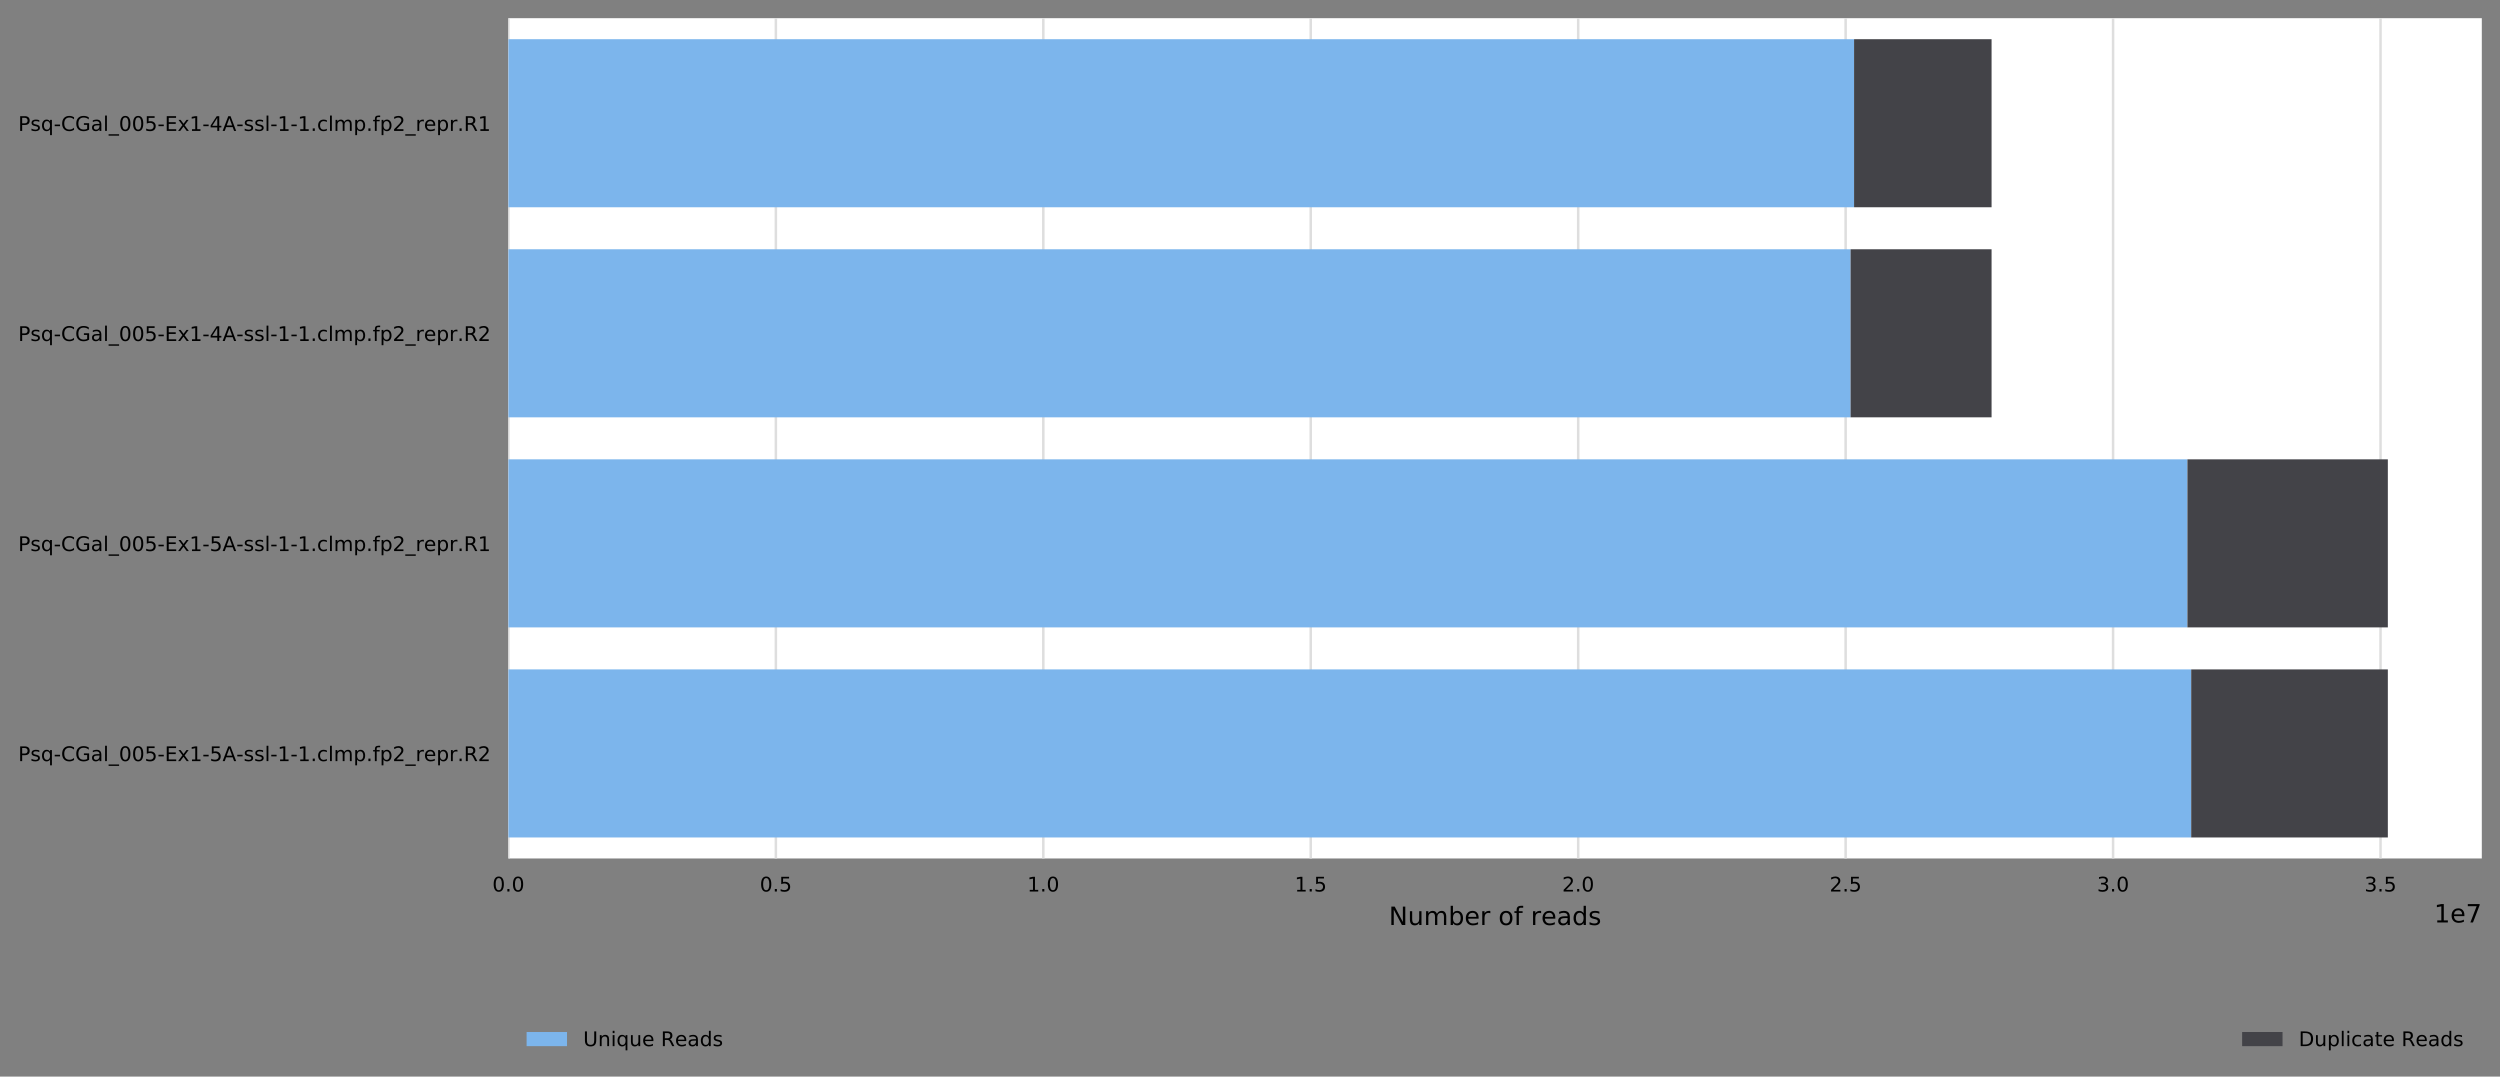 <?xml version="1.0" encoding="utf-8" standalone="no"?>
<!DOCTYPE svg PUBLIC "-//W3C//DTD SVG 1.1//EN"
  "http://www.w3.org/Graphics/SVG/1.1/DTD/svg11.dtd">
<!-- Created with matplotlib (https://matplotlib.org/) -->
<svg height="426.2pt" version="1.1" viewBox="0 0 989.663 426.2" width="989.663pt" xmlns="http://www.w3.org/2000/svg" xmlns:xlink="http://www.w3.org/1999/xlink">
 <rect x="0" y="0" width="989.663" height="426.2" fill="#808080" stroke="none"/>
 <defs>
  <style type="text/css">
*{stroke-linecap:butt;stroke-linejoin:round;}
  </style>
 </defs>
 <g id="figure_1">
  <g id="axes_1">
   <g id="patch_1">
    <path d="M 201.262 339.84 
L 982.462 339.84 
L 982.462 7.2 
L 201.262 7.2 
z
" style="fill:#ffffff;"/>
   </g>
   <g id="matplotlib.axis_1">
    <g id="xtick_1">
     <g id="line2d_1">
      <path clip-path="url(#pa57279221c)" d="M 201.262 339.84 
L 201.262 7.2 
" style="fill:none;stroke:#dedede;stroke-linecap:square;"/>
     </g>
     <g id="text_1">
      <!-- 0.0 -->
      <defs>
       <path d="M 31.781 66.406 
Q 24.172 66.406 20.328 58.906 
Q 16.5 51.422 16.5 36.375 
Q 16.5 21.391 20.328 13.891 
Q 24.172 6.391 31.781 6.391 
Q 39.453 6.391 43.281 13.891 
Q 47.125 21.391 47.125 36.375 
Q 47.125 51.422 43.281 58.906 
Q 39.453 66.406 31.781 66.406 
z
M 31.781 74.219 
Q 44.047 74.219 50.516 64.516 
Q 56.984 54.828 56.984 36.375 
Q 56.984 17.969 50.516 8.266 
Q 44.047 -1.422 31.781 -1.422 
Q 19.531 -1.422 13.062 8.266 
Q 6.594 17.969 6.594 36.375 
Q 6.594 54.828 13.062 64.516 
Q 19.531 74.219 31.781 74.219 
z
" id="DejaVuSans-48"/>
       <path d="M 10.688 12.406 
L 21 12.406 
L 21 0 
L 10.688 0 
z
" id="DejaVuSans-46"/>
      </defs>
      <g transform="translate(194.901 352.919)scale(0.08 -0.08)">
       <use xlink:href="#DejaVuSans-48"/>
       <use x="63.623" xlink:href="#DejaVuSans-46"/>
       <use x="95.41" xlink:href="#DejaVuSans-48"/>
      </g>
     </g>
    </g>
    <g id="xtick_2">
     <g id="line2d_2">
      <path clip-path="url(#pa57279221c)" d="M 307.134 339.84 
L 307.134 7.2 
" style="fill:none;stroke:#dedede;stroke-linecap:square;"/>
     </g>
     <g id="text_2">
      <!-- 0.5 -->
      <defs>
       <path d="M 10.797 72.906 
L 49.516 72.906 
L 49.516 64.594 
L 19.828 64.594 
L 19.828 46.734 
Q 21.969 47.469 24.109 47.828 
Q 26.266 48.188 28.422 48.188 
Q 40.625 48.188 47.75 41.5 
Q 54.891 34.812 54.891 23.391 
Q 54.891 11.625 47.562 5.094 
Q 40.234 -1.422 26.906 -1.422 
Q 22.312 -1.422 17.547 -0.641 
Q 12.797 0.141 7.719 1.703 
L 7.719 11.625 
Q 12.109 9.234 16.797 8.062 
Q 21.484 6.891 26.703 6.891 
Q 35.156 6.891 40.078 11.328 
Q 45.016 15.766 45.016 23.391 
Q 45.016 31 40.078 35.438 
Q 35.156 39.891 26.703 39.891 
Q 22.75 39.891 18.812 39.016 
Q 14.891 38.141 10.797 36.281 
z
" id="DejaVuSans-53"/>
      </defs>
      <g transform="translate(300.773 352.919)scale(0.08 -0.08)">
       <use xlink:href="#DejaVuSans-48"/>
       <use x="63.623" xlink:href="#DejaVuSans-46"/>
       <use x="95.41" xlink:href="#DejaVuSans-53"/>
      </g>
     </g>
    </g>
    <g id="xtick_3">
     <g id="line2d_3">
      <path clip-path="url(#pa57279221c)" d="M 413.006 339.84 
L 413.006 7.2 
" style="fill:none;stroke:#dedede;stroke-linecap:square;"/>
     </g>
     <g id="text_3">
      <!-- 1.0 -->
      <defs>
       <path d="M 12.406 8.297 
L 28.516 8.297 
L 28.516 63.922 
L 10.984 60.406 
L 10.984 69.391 
L 28.422 72.906 
L 38.281 72.906 
L 38.281 8.297 
L 54.391 8.297 
L 54.391 0 
L 12.406 0 
z
" id="DejaVuSans-49"/>
      </defs>
      <g transform="translate(406.645 352.919)scale(0.08 -0.08)">
       <use xlink:href="#DejaVuSans-49"/>
       <use x="63.623" xlink:href="#DejaVuSans-46"/>
       <use x="95.41" xlink:href="#DejaVuSans-48"/>
      </g>
     </g>
    </g>
    <g id="xtick_4">
     <g id="line2d_4">
      <path clip-path="url(#pa57279221c)" d="M 518.878 339.84 
L 518.878 7.2 
" style="fill:none;stroke:#dedede;stroke-linecap:square;"/>
     </g>
     <g id="text_4">
      <!-- 1.5 -->
      <g transform="translate(512.517 352.919)scale(0.08 -0.08)">
       <use xlink:href="#DejaVuSans-49"/>
       <use x="63.623" xlink:href="#DejaVuSans-46"/>
       <use x="95.41" xlink:href="#DejaVuSans-53"/>
      </g>
     </g>
    </g>
    <g id="xtick_5">
     <g id="line2d_5">
      <path clip-path="url(#pa57279221c)" d="M 624.75 339.84 
L 624.75 7.2 
" style="fill:none;stroke:#dedede;stroke-linecap:square;"/>
     </g>
     <g id="text_5">
      <!-- 2.0 -->
      <defs>
       <path d="M 19.188 8.297 
L 53.609 8.297 
L 53.609 0 
L 7.328 0 
L 7.328 8.297 
Q 12.938 14.109 22.625 23.891 
Q 32.328 33.688 34.812 36.531 
Q 39.547 41.844 41.422 45.531 
Q 43.312 49.219 43.312 52.781 
Q 43.312 58.594 39.234 62.25 
Q 35.156 65.922 28.609 65.922 
Q 23.969 65.922 18.812 64.312 
Q 13.672 62.703 7.812 59.422 
L 7.812 69.391 
Q 13.766 71.781 18.938 73 
Q 24.125 74.219 28.422 74.219 
Q 39.75 74.219 46.484 68.547 
Q 53.219 62.891 53.219 53.422 
Q 53.219 48.922 51.531 44.891 
Q 49.859 40.875 45.406 35.406 
Q 44.188 33.984 37.641 27.219 
Q 31.109 20.453 19.188 8.297 
z
" id="DejaVuSans-50"/>
      </defs>
      <g transform="translate(618.389 352.919)scale(0.08 -0.08)">
       <use xlink:href="#DejaVuSans-50"/>
       <use x="63.623" xlink:href="#DejaVuSans-46"/>
       <use x="95.41" xlink:href="#DejaVuSans-48"/>
      </g>
     </g>
    </g>
    <g id="xtick_6">
     <g id="line2d_6">
      <path clip-path="url(#pa57279221c)" d="M 730.622 339.84 
L 730.622 7.2 
" style="fill:none;stroke:#dedede;stroke-linecap:square;"/>
     </g>
     <g id="text_6">
      <!-- 2.5 -->
      <g transform="translate(724.26 352.919)scale(0.08 -0.08)">
       <use xlink:href="#DejaVuSans-50"/>
       <use x="63.623" xlink:href="#DejaVuSans-46"/>
       <use x="95.41" xlink:href="#DejaVuSans-53"/>
      </g>
     </g>
    </g>
    <g id="xtick_7">
     <g id="line2d_7">
      <path clip-path="url(#pa57279221c)" d="M 836.494 339.84 
L 836.494 7.2 
" style="fill:none;stroke:#dedede;stroke-linecap:square;"/>
     </g>
     <g id="text_7">
      <!-- 3.0 -->
      <defs>
       <path d="M 40.578 39.312 
Q 47.656 37.797 51.625 33 
Q 55.609 28.219 55.609 21.188 
Q 55.609 10.406 48.188 4.484 
Q 40.766 -1.422 27.094 -1.422 
Q 22.516 -1.422 17.656 -0.516 
Q 12.797 0.391 7.625 2.203 
L 7.625 11.719 
Q 11.719 9.328 16.594 8.109 
Q 21.484 6.891 26.812 6.891 
Q 36.078 6.891 40.938 10.547 
Q 45.797 14.203 45.797 21.188 
Q 45.797 27.641 41.281 31.266 
Q 36.766 34.906 28.719 34.906 
L 20.219 34.906 
L 20.219 43.016 
L 29.109 43.016 
Q 36.375 43.016 40.234 45.922 
Q 44.094 48.828 44.094 54.297 
Q 44.094 59.906 40.109 62.906 
Q 36.141 65.922 28.719 65.922 
Q 24.656 65.922 20.016 65.031 
Q 15.375 64.156 9.812 62.312 
L 9.812 71.094 
Q 15.438 72.656 20.344 73.438 
Q 25.25 74.219 29.594 74.219 
Q 40.828 74.219 47.359 69.109 
Q 53.906 64.016 53.906 55.328 
Q 53.906 49.266 50.438 45.094 
Q 46.969 40.922 40.578 39.312 
z
" id="DejaVuSans-51"/>
      </defs>
      <g transform="translate(830.132 352.919)scale(0.08 -0.08)">
       <use xlink:href="#DejaVuSans-51"/>
       <use x="63.623" xlink:href="#DejaVuSans-46"/>
       <use x="95.41" xlink:href="#DejaVuSans-48"/>
      </g>
     </g>
    </g>
    <g id="xtick_8">
     <g id="line2d_8">
      <path clip-path="url(#pa57279221c)" d="M 942.365 339.84 
L 942.365 7.2 
" style="fill:none;stroke:#dedede;stroke-linecap:square;"/>
     </g>
     <g id="text_8">
      <!-- 3.5 -->
      <g transform="translate(936.004 352.919)scale(0.08 -0.08)">
       <use xlink:href="#DejaVuSans-51"/>
       <use x="63.623" xlink:href="#DejaVuSans-46"/>
       <use x="95.41" xlink:href="#DejaVuSans-53"/>
      </g>
     </g>
    </g>
    <g id="text_9">
     <!-- Number of reads -->
     <defs>
      <path d="M 9.812 72.906 
L 23.094 72.906 
L 55.422 11.922 
L 55.422 72.906 
L 64.984 72.906 
L 64.984 0 
L 51.703 0 
L 19.391 60.984 
L 19.391 0 
L 9.812 0 
z
" id="DejaVuSans-78"/>
      <path d="M 8.5 21.578 
L 8.5 54.688 
L 17.484 54.688 
L 17.484 21.922 
Q 17.484 14.156 20.5 10.266 
Q 23.531 6.391 29.594 6.391 
Q 36.859 6.391 41.078 11.031 
Q 45.312 15.672 45.312 23.688 
L 45.312 54.688 
L 54.297 54.688 
L 54.297 0 
L 45.312 0 
L 45.312 8.406 
Q 42.047 3.422 37.719 1 
Q 33.406 -1.422 27.688 -1.422 
Q 18.266 -1.422 13.375 4.438 
Q 8.5 10.297 8.5 21.578 
z
M 31.109 56 
z
" id="DejaVuSans-117"/>
      <path d="M 52 44.188 
Q 55.375 50.25 60.062 53.125 
Q 64.75 56 71.094 56 
Q 79.641 56 84.281 50.016 
Q 88.922 44.047 88.922 33.016 
L 88.922 0 
L 79.891 0 
L 79.891 32.719 
Q 79.891 40.578 77.094 44.375 
Q 74.312 48.188 68.609 48.188 
Q 61.625 48.188 57.562 43.547 
Q 53.516 38.922 53.516 30.906 
L 53.516 0 
L 44.484 0 
L 44.484 32.719 
Q 44.484 40.625 41.703 44.406 
Q 38.922 48.188 33.109 48.188 
Q 26.219 48.188 22.156 43.531 
Q 18.109 38.875 18.109 30.906 
L 18.109 0 
L 9.078 0 
L 9.078 54.688 
L 18.109 54.688 
L 18.109 46.188 
Q 21.188 51.219 25.484 53.609 
Q 29.781 56 35.688 56 
Q 41.656 56 45.828 52.969 
Q 50 49.953 52 44.188 
z
" id="DejaVuSans-109"/>
      <path d="M 48.688 27.297 
Q 48.688 37.203 44.609 42.844 
Q 40.531 48.484 33.406 48.484 
Q 26.266 48.484 22.188 42.844 
Q 18.109 37.203 18.109 27.297 
Q 18.109 17.391 22.188 11.75 
Q 26.266 6.109 33.406 6.109 
Q 40.531 6.109 44.609 11.75 
Q 48.688 17.391 48.688 27.297 
z
M 18.109 46.391 
Q 20.953 51.266 25.266 53.625 
Q 29.594 56 35.594 56 
Q 45.562 56 51.781 48.094 
Q 58.016 40.188 58.016 27.297 
Q 58.016 14.406 51.781 6.484 
Q 45.562 -1.422 35.594 -1.422 
Q 29.594 -1.422 25.266 0.953 
Q 20.953 3.328 18.109 8.203 
L 18.109 0 
L 9.078 0 
L 9.078 75.984 
L 18.109 75.984 
z
" id="DejaVuSans-98"/>
      <path d="M 56.203 29.594 
L 56.203 25.203 
L 14.891 25.203 
Q 15.484 15.922 20.484 11.062 
Q 25.484 6.203 34.422 6.203 
Q 39.594 6.203 44.453 7.469 
Q 49.312 8.734 54.109 11.281 
L 54.109 2.781 
Q 49.266 0.734 44.188 -0.344 
Q 39.109 -1.422 33.891 -1.422 
Q 20.797 -1.422 13.156 6.188 
Q 5.516 13.812 5.516 26.812 
Q 5.516 40.234 12.766 48.109 
Q 20.016 56 32.328 56 
Q 43.359 56 49.781 48.891 
Q 56.203 41.797 56.203 29.594 
z
M 47.219 32.234 
Q 47.125 39.594 43.094 43.984 
Q 39.062 48.391 32.422 48.391 
Q 24.906 48.391 20.391 44.141 
Q 15.875 39.891 15.188 32.172 
z
" id="DejaVuSans-101"/>
      <path d="M 41.109 46.297 
Q 39.594 47.172 37.812 47.578 
Q 36.031 48 33.891 48 
Q 26.266 48 22.188 43.047 
Q 18.109 38.094 18.109 28.812 
L 18.109 0 
L 9.078 0 
L 9.078 54.688 
L 18.109 54.688 
L 18.109 46.188 
Q 20.953 51.172 25.484 53.578 
Q 30.031 56 36.531 56 
Q 37.453 56 38.578 55.875 
Q 39.703 55.766 41.062 55.516 
z
" id="DejaVuSans-114"/>
      <path id="DejaVuSans-32"/>
      <path d="M 30.609 48.391 
Q 23.391 48.391 19.188 42.75 
Q 14.984 37.109 14.984 27.297 
Q 14.984 17.484 19.156 11.844 
Q 23.344 6.203 30.609 6.203 
Q 37.797 6.203 41.984 11.859 
Q 46.188 17.531 46.188 27.297 
Q 46.188 37.016 41.984 42.703 
Q 37.797 48.391 30.609 48.391 
z
M 30.609 56 
Q 42.328 56 49.016 48.375 
Q 55.719 40.766 55.719 27.297 
Q 55.719 13.875 49.016 6.219 
Q 42.328 -1.422 30.609 -1.422 
Q 18.844 -1.422 12.172 6.219 
Q 5.516 13.875 5.516 27.297 
Q 5.516 40.766 12.172 48.375 
Q 18.844 56 30.609 56 
z
" id="DejaVuSans-111"/>
      <path d="M 37.109 75.984 
L 37.109 68.5 
L 28.516 68.5 
Q 23.688 68.5 21.797 66.547 
Q 19.922 64.594 19.922 59.516 
L 19.922 54.688 
L 34.719 54.688 
L 34.719 47.703 
L 19.922 47.703 
L 19.922 0 
L 10.891 0 
L 10.891 47.703 
L 2.297 47.703 
L 2.297 54.688 
L 10.891 54.688 
L 10.891 58.5 
Q 10.891 67.625 15.141 71.797 
Q 19.391 75.984 28.609 75.984 
z
" id="DejaVuSans-102"/>
      <path d="M 34.281 27.484 
Q 23.391 27.484 19.188 25 
Q 14.984 22.516 14.984 16.5 
Q 14.984 11.719 18.141 8.906 
Q 21.297 6.109 26.703 6.109 
Q 34.188 6.109 38.703 11.406 
Q 43.219 16.703 43.219 25.484 
L 43.219 27.484 
z
M 52.203 31.203 
L 52.203 0 
L 43.219 0 
L 43.219 8.297 
Q 40.141 3.328 35.547 0.953 
Q 30.953 -1.422 24.312 -1.422 
Q 15.922 -1.422 10.953 3.297 
Q 6 8.016 6 15.922 
Q 6 25.141 12.172 29.828 
Q 18.359 34.516 30.609 34.516 
L 43.219 34.516 
L 43.219 35.406 
Q 43.219 41.609 39.141 45 
Q 35.062 48.391 27.688 48.391 
Q 23 48.391 18.547 47.266 
Q 14.109 46.141 10.016 43.891 
L 10.016 52.203 
Q 14.938 54.109 19.578 55.047 
Q 24.219 56 28.609 56 
Q 40.484 56 46.344 49.844 
Q 52.203 43.703 52.203 31.203 
z
" id="DejaVuSans-97"/>
      <path d="M 45.406 46.391 
L 45.406 75.984 
L 54.391 75.984 
L 54.391 0 
L 45.406 0 
L 45.406 8.203 
Q 42.578 3.328 38.25 0.953 
Q 33.938 -1.422 27.875 -1.422 
Q 17.969 -1.422 11.734 6.484 
Q 5.516 14.406 5.516 27.297 
Q 5.516 40.188 11.734 48.094 
Q 17.969 56 27.875 56 
Q 33.938 56 38.25 53.625 
Q 42.578 51.266 45.406 46.391 
z
M 14.797 27.297 
Q 14.797 17.391 18.875 11.75 
Q 22.953 6.109 30.078 6.109 
Q 37.203 6.109 41.297 11.75 
Q 45.406 17.391 45.406 27.297 
Q 45.406 37.203 41.297 42.844 
Q 37.203 48.484 30.078 48.484 
Q 22.953 48.484 18.875 42.844 
Q 14.797 37.203 14.797 27.297 
z
" id="DejaVuSans-100"/>
      <path d="M 44.281 53.078 
L 44.281 44.578 
Q 40.484 46.531 36.375 47.5 
Q 32.281 48.484 27.875 48.484 
Q 21.188 48.484 17.844 46.438 
Q 14.5 44.391 14.5 40.281 
Q 14.5 37.156 16.891 35.375 
Q 19.281 33.594 26.516 31.984 
L 29.594 31.297 
Q 39.156 29.25 43.188 25.516 
Q 47.219 21.781 47.219 15.094 
Q 47.219 7.469 41.188 3.016 
Q 35.156 -1.422 24.609 -1.422 
Q 20.219 -1.422 15.453 -0.562 
Q 10.688 0.297 5.422 2 
L 5.422 11.281 
Q 10.406 8.688 15.234 7.391 
Q 20.062 6.109 24.812 6.109 
Q 31.156 6.109 34.562 8.281 
Q 37.984 10.453 37.984 14.406 
Q 37.984 18.062 35.516 20.016 
Q 33.062 21.969 24.703 23.781 
L 21.578 24.516 
Q 13.234 26.266 9.516 29.906 
Q 5.812 33.547 5.812 39.891 
Q 5.812 47.609 11.281 51.797 
Q 16.75 56 26.812 56 
Q 31.781 56 36.172 55.266 
Q 40.578 54.547 44.281 53.078 
z
" id="DejaVuSans-115"/>
     </defs>
     <g transform="translate(549.805 366.181)scale(0.1 -0.1)">
      <use xlink:href="#DejaVuSans-78"/>
      <use x="74.805" xlink:href="#DejaVuSans-117"/>
      <use x="138.184" xlink:href="#DejaVuSans-109"/>
      <use x="235.596" xlink:href="#DejaVuSans-98"/>
      <use x="299.072" xlink:href="#DejaVuSans-101"/>
      <use x="360.596" xlink:href="#DejaVuSans-114"/>
      <use x="401.709" xlink:href="#DejaVuSans-32"/>
      <use x="433.496" xlink:href="#DejaVuSans-111"/>
      <use x="494.678" xlink:href="#DejaVuSans-102"/>
      <use x="529.883" xlink:href="#DejaVuSans-32"/>
      <use x="561.67" xlink:href="#DejaVuSans-114"/>
      <use x="602.752" xlink:href="#DejaVuSans-101"/>
      <use x="664.275" xlink:href="#DejaVuSans-97"/>
      <use x="725.555" xlink:href="#DejaVuSans-100"/>
      <use x="789.031" xlink:href="#DejaVuSans-115"/>
     </g>
    </g>
    <g id="text_10">
     <!-- 1e7 -->
     <defs>
      <path d="M 8.203 72.906 
L 55.078 72.906 
L 55.078 68.703 
L 28.609 0 
L 18.312 0 
L 43.219 64.594 
L 8.203 64.594 
z
" id="DejaVuSans-55"/>
     </defs>
     <g transform="translate(963.584 365.181)scale(0.1 -0.1)">
      <use xlink:href="#DejaVuSans-49"/>
      <use x="63.623" xlink:href="#DejaVuSans-101"/>
      <use x="125.146" xlink:href="#DejaVuSans-55"/>
     </g>
    </g>
   </g>
   <g id="matplotlib.axis_2">
    <g id="ytick_1">
     <g id="text_11">
      <!-- Psq-CGal_005-Ex1-4A-ssl-1-1.clmp.fp2_repr.R1 -->
      <defs>
       <path d="M 19.672 64.797 
L 19.672 37.406 
L 32.078 37.406 
Q 38.969 37.406 42.719 40.969 
Q 46.484 44.531 46.484 51.125 
Q 46.484 57.672 42.719 61.234 
Q 38.969 64.797 32.078 64.797 
z
M 9.812 72.906 
L 32.078 72.906 
Q 44.344 72.906 50.609 67.359 
Q 56.891 61.812 56.891 51.125 
Q 56.891 40.328 50.609 34.812 
Q 44.344 29.297 32.078 29.297 
L 19.672 29.297 
L 19.672 0 
L 9.812 0 
z
" id="DejaVuSans-80"/>
       <path d="M 14.797 27.297 
Q 14.797 17.391 18.875 11.75 
Q 22.953 6.109 30.078 6.109 
Q 37.203 6.109 41.297 11.75 
Q 45.406 17.391 45.406 27.297 
Q 45.406 37.203 41.297 42.844 
Q 37.203 48.484 30.078 48.484 
Q 22.953 48.484 18.875 42.844 
Q 14.797 37.203 14.797 27.297 
z
M 45.406 8.203 
Q 42.578 3.328 38.25 0.953 
Q 33.938 -1.422 27.875 -1.422 
Q 17.969 -1.422 11.734 6.484 
Q 5.516 14.406 5.516 27.297 
Q 5.516 40.188 11.734 48.094 
Q 17.969 56 27.875 56 
Q 33.938 56 38.25 53.625 
Q 42.578 51.266 45.406 46.391 
L 45.406 54.688 
L 54.391 54.688 
L 54.391 -20.797 
L 45.406 -20.797 
z
" id="DejaVuSans-113"/>
       <path d="M 4.891 31.391 
L 31.203 31.391 
L 31.203 23.391 
L 4.891 23.391 
z
" id="DejaVuSans-45"/>
       <path d="M 64.406 67.281 
L 64.406 56.891 
Q 59.422 61.531 53.781 63.812 
Q 48.141 66.109 41.797 66.109 
Q 29.297 66.109 22.656 58.469 
Q 16.016 50.828 16.016 36.375 
Q 16.016 21.969 22.656 14.328 
Q 29.297 6.688 41.797 6.688 
Q 48.141 6.688 53.781 8.984 
Q 59.422 11.281 64.406 15.922 
L 64.406 5.609 
Q 59.234 2.094 53.438 0.328 
Q 47.656 -1.422 41.219 -1.422 
Q 24.656 -1.422 15.125 8.703 
Q 5.609 18.844 5.609 36.375 
Q 5.609 53.953 15.125 64.078 
Q 24.656 74.219 41.219 74.219 
Q 47.75 74.219 53.531 72.484 
Q 59.328 70.75 64.406 67.281 
z
" id="DejaVuSans-67"/>
       <path d="M 59.516 10.406 
L 59.516 29.984 
L 43.406 29.984 
L 43.406 38.094 
L 69.281 38.094 
L 69.281 6.781 
Q 63.578 2.734 56.688 0.656 
Q 49.812 -1.422 42 -1.422 
Q 24.906 -1.422 15.25 8.562 
Q 5.609 18.562 5.609 36.375 
Q 5.609 54.25 15.25 64.234 
Q 24.906 74.219 42 74.219 
Q 49.125 74.219 55.547 72.453 
Q 61.969 70.703 67.391 67.281 
L 67.391 56.781 
Q 61.922 61.422 55.766 63.766 
Q 49.609 66.109 42.828 66.109 
Q 29.438 66.109 22.719 58.641 
Q 16.016 51.172 16.016 36.375 
Q 16.016 21.625 22.719 14.156 
Q 29.438 6.688 42.828 6.688 
Q 48.047 6.688 52.141 7.594 
Q 56.25 8.5 59.516 10.406 
z
" id="DejaVuSans-71"/>
       <path d="M 9.422 75.984 
L 18.406 75.984 
L 18.406 0 
L 9.422 0 
z
" id="DejaVuSans-108"/>
       <path d="M 50.984 -16.609 
L 50.984 -23.578 
L -0.984 -23.578 
L -0.984 -16.609 
z
" id="DejaVuSans-95"/>
       <path d="M 9.812 72.906 
L 55.906 72.906 
L 55.906 64.594 
L 19.672 64.594 
L 19.672 43.016 
L 54.391 43.016 
L 54.391 34.719 
L 19.672 34.719 
L 19.672 8.297 
L 56.781 8.297 
L 56.781 0 
L 9.812 0 
z
" id="DejaVuSans-69"/>
       <path d="M 54.891 54.688 
L 35.109 28.078 
L 55.906 0 
L 45.312 0 
L 29.391 21.484 
L 13.484 0 
L 2.875 0 
L 24.125 28.609 
L 4.688 54.688 
L 15.281 54.688 
L 29.781 35.203 
L 44.281 54.688 
z
" id="DejaVuSans-120"/>
       <path d="M 37.797 64.312 
L 12.891 25.391 
L 37.797 25.391 
z
M 35.203 72.906 
L 47.609 72.906 
L 47.609 25.391 
L 58.016 25.391 
L 58.016 17.188 
L 47.609 17.188 
L 47.609 0 
L 37.797 0 
L 37.797 17.188 
L 4.891 17.188 
L 4.891 26.703 
z
" id="DejaVuSans-52"/>
       <path d="M 34.188 63.188 
L 20.797 26.906 
L 47.609 26.906 
z
M 28.609 72.906 
L 39.797 72.906 
L 67.578 0 
L 57.328 0 
L 50.688 18.703 
L 17.828 18.703 
L 11.188 0 
L 0.781 0 
z
" id="DejaVuSans-65"/>
       <path d="M 48.781 52.594 
L 48.781 44.188 
Q 44.969 46.297 41.141 47.344 
Q 37.312 48.391 33.406 48.391 
Q 24.656 48.391 19.812 42.844 
Q 14.984 37.312 14.984 27.297 
Q 14.984 17.281 19.812 11.734 
Q 24.656 6.203 33.406 6.203 
Q 37.312 6.203 41.141 7.25 
Q 44.969 8.297 48.781 10.406 
L 48.781 2.094 
Q 45.016 0.344 40.984 -0.531 
Q 36.969 -1.422 32.422 -1.422 
Q 20.062 -1.422 12.781 6.344 
Q 5.516 14.109 5.516 27.297 
Q 5.516 40.672 12.859 48.328 
Q 20.219 56 33.016 56 
Q 37.156 56 41.109 55.141 
Q 45.062 54.297 48.781 52.594 
z
" id="DejaVuSans-99"/>
       <path d="M 18.109 8.203 
L 18.109 -20.797 
L 9.078 -20.797 
L 9.078 54.688 
L 18.109 54.688 
L 18.109 46.391 
Q 20.953 51.266 25.266 53.625 
Q 29.594 56 35.594 56 
Q 45.562 56 51.781 48.094 
Q 58.016 40.188 58.016 27.297 
Q 58.016 14.406 51.781 6.484 
Q 45.562 -1.422 35.594 -1.422 
Q 29.594 -1.422 25.266 0.953 
Q 20.953 3.328 18.109 8.203 
z
M 48.688 27.297 
Q 48.688 37.203 44.609 42.844 
Q 40.531 48.484 33.406 48.484 
Q 26.266 48.484 22.188 42.844 
Q 18.109 37.203 18.109 27.297 
Q 18.109 17.391 22.188 11.75 
Q 26.266 6.109 33.406 6.109 
Q 40.531 6.109 44.609 11.75 
Q 48.688 17.391 48.688 27.297 
z
" id="DejaVuSans-112"/>
       <path d="M 44.391 34.188 
Q 47.562 33.109 50.562 29.594 
Q 53.562 26.078 56.594 19.922 
L 66.609 0 
L 56 0 
L 46.688 18.703 
Q 43.062 26.031 39.672 28.422 
Q 36.281 30.812 30.422 30.812 
L 19.672 30.812 
L 19.672 0 
L 9.812 0 
L 9.812 72.906 
L 32.078 72.906 
Q 44.578 72.906 50.734 67.672 
Q 56.891 62.453 56.891 51.906 
Q 56.891 45.016 53.688 40.469 
Q 50.484 35.938 44.391 34.188 
z
M 19.672 64.797 
L 19.672 38.922 
L 32.078 38.922 
Q 39.203 38.922 42.844 42.219 
Q 46.484 45.516 46.484 51.906 
Q 46.484 58.297 42.844 61.547 
Q 39.203 64.797 32.078 64.797 
z
" id="DejaVuSans-82"/>
      </defs>
      <g transform="translate(7.2 51.819)scale(0.08 -0.08)">
       <use xlink:href="#DejaVuSans-80"/>
       <use x="60.287" xlink:href="#DejaVuSans-115"/>
       <use x="112.387" xlink:href="#DejaVuSans-113"/>
       <use x="175.863" xlink:href="#DejaVuSans-45"/>
       <use x="211.947" xlink:href="#DejaVuSans-67"/>
       <use x="281.771" xlink:href="#DejaVuSans-71"/>
       <use x="359.262" xlink:href="#DejaVuSans-97"/>
       <use x="420.541" xlink:href="#DejaVuSans-108"/>
       <use x="448.324" xlink:href="#DejaVuSans-95"/>
       <use x="498.324" xlink:href="#DejaVuSans-48"/>
       <use x="561.947" xlink:href="#DejaVuSans-48"/>
       <use x="625.57" xlink:href="#DejaVuSans-53"/>
       <use x="689.193" xlink:href="#DejaVuSans-45"/>
       <use x="725.277" xlink:href="#DejaVuSans-69"/>
       <use x="788.461" xlink:href="#DejaVuSans-120"/>
       <use x="847.641" xlink:href="#DejaVuSans-49"/>
       <use x="911.264" xlink:href="#DejaVuSans-45"/>
       <use x="947.348" xlink:href="#DejaVuSans-52"/>
       <use x="1010.971" xlink:href="#DejaVuSans-65"/>
       <use x="1079.348" xlink:href="#DejaVuSans-45"/>
       <use x="1115.432" xlink:href="#DejaVuSans-115"/>
       <use x="1167.531" xlink:href="#DejaVuSans-115"/>
       <use x="1219.631" xlink:href="#DejaVuSans-108"/>
       <use x="1247.414" xlink:href="#DejaVuSans-45"/>
       <use x="1283.498" xlink:href="#DejaVuSans-49"/>
       <use x="1347.121" xlink:href="#DejaVuSans-45"/>
       <use x="1383.205" xlink:href="#DejaVuSans-49"/>
       <use x="1446.828" xlink:href="#DejaVuSans-46"/>
       <use x="1478.615" xlink:href="#DejaVuSans-99"/>
       <use x="1533.596" xlink:href="#DejaVuSans-108"/>
       <use x="1561.379" xlink:href="#DejaVuSans-109"/>
       <use x="1658.791" xlink:href="#DejaVuSans-112"/>
       <use x="1722.268" xlink:href="#DejaVuSans-46"/>
       <use x="1754.055" xlink:href="#DejaVuSans-102"/>
       <use x="1789.26" xlink:href="#DejaVuSans-112"/>
       <use x="1852.736" xlink:href="#DejaVuSans-50"/>
       <use x="1916.359" xlink:href="#DejaVuSans-95"/>
       <use x="1966.359" xlink:href="#DejaVuSans-114"/>
       <use x="2007.441" xlink:href="#DejaVuSans-101"/>
       <use x="2068.965" xlink:href="#DejaVuSans-112"/>
       <use x="2132.441" xlink:href="#DejaVuSans-114"/>
       <use x="2173.414" xlink:href="#DejaVuSans-46"/>
       <use x="2205.201" xlink:href="#DejaVuSans-82"/>
       <use x="2274.684" xlink:href="#DejaVuSans-49"/>
      </g>
     </g>
    </g>
    <g id="ytick_2">
     <g id="text_12">
      <!-- Psq-CGal_005-Ex1-4A-ssl-1-1.clmp.fp2_repr.R2 -->
      <g transform="translate(7.2 134.979)scale(0.08 -0.08)">
       <use xlink:href="#DejaVuSans-80"/>
       <use x="60.287" xlink:href="#DejaVuSans-115"/>
       <use x="112.387" xlink:href="#DejaVuSans-113"/>
       <use x="175.863" xlink:href="#DejaVuSans-45"/>
       <use x="211.947" xlink:href="#DejaVuSans-67"/>
       <use x="281.771" xlink:href="#DejaVuSans-71"/>
       <use x="359.262" xlink:href="#DejaVuSans-97"/>
       <use x="420.541" xlink:href="#DejaVuSans-108"/>
       <use x="448.324" xlink:href="#DejaVuSans-95"/>
       <use x="498.324" xlink:href="#DejaVuSans-48"/>
       <use x="561.947" xlink:href="#DejaVuSans-48"/>
       <use x="625.57" xlink:href="#DejaVuSans-53"/>
       <use x="689.193" xlink:href="#DejaVuSans-45"/>
       <use x="725.277" xlink:href="#DejaVuSans-69"/>
       <use x="788.461" xlink:href="#DejaVuSans-120"/>
       <use x="847.641" xlink:href="#DejaVuSans-49"/>
       <use x="911.264" xlink:href="#DejaVuSans-45"/>
       <use x="947.348" xlink:href="#DejaVuSans-52"/>
       <use x="1010.971" xlink:href="#DejaVuSans-65"/>
       <use x="1079.348" xlink:href="#DejaVuSans-45"/>
       <use x="1115.432" xlink:href="#DejaVuSans-115"/>
       <use x="1167.531" xlink:href="#DejaVuSans-115"/>
       <use x="1219.631" xlink:href="#DejaVuSans-108"/>
       <use x="1247.414" xlink:href="#DejaVuSans-45"/>
       <use x="1283.498" xlink:href="#DejaVuSans-49"/>
       <use x="1347.121" xlink:href="#DejaVuSans-45"/>
       <use x="1383.205" xlink:href="#DejaVuSans-49"/>
       <use x="1446.828" xlink:href="#DejaVuSans-46"/>
       <use x="1478.615" xlink:href="#DejaVuSans-99"/>
       <use x="1533.596" xlink:href="#DejaVuSans-108"/>
       <use x="1561.379" xlink:href="#DejaVuSans-109"/>
       <use x="1658.791" xlink:href="#DejaVuSans-112"/>
       <use x="1722.268" xlink:href="#DejaVuSans-46"/>
       <use x="1754.055" xlink:href="#DejaVuSans-102"/>
       <use x="1789.26" xlink:href="#DejaVuSans-112"/>
       <use x="1852.736" xlink:href="#DejaVuSans-50"/>
       <use x="1916.359" xlink:href="#DejaVuSans-95"/>
       <use x="1966.359" xlink:href="#DejaVuSans-114"/>
       <use x="2007.441" xlink:href="#DejaVuSans-101"/>
       <use x="2068.965" xlink:href="#DejaVuSans-112"/>
       <use x="2132.441" xlink:href="#DejaVuSans-114"/>
       <use x="2173.414" xlink:href="#DejaVuSans-46"/>
       <use x="2205.201" xlink:href="#DejaVuSans-82"/>
       <use x="2274.684" xlink:href="#DejaVuSans-50"/>
      </g>
     </g>
    </g>
    <g id="ytick_3">
     <g id="text_13">
      <!-- Psq-CGal_005-Ex1-5A-ssl-1-1.clmp.fp2_repr.R1 -->
      <g transform="translate(7.2 218.139)scale(0.08 -0.08)">
       <use xlink:href="#DejaVuSans-80"/>
       <use x="60.287" xlink:href="#DejaVuSans-115"/>
       <use x="112.387" xlink:href="#DejaVuSans-113"/>
       <use x="175.863" xlink:href="#DejaVuSans-45"/>
       <use x="211.947" xlink:href="#DejaVuSans-67"/>
       <use x="281.771" xlink:href="#DejaVuSans-71"/>
       <use x="359.262" xlink:href="#DejaVuSans-97"/>
       <use x="420.541" xlink:href="#DejaVuSans-108"/>
       <use x="448.324" xlink:href="#DejaVuSans-95"/>
       <use x="498.324" xlink:href="#DejaVuSans-48"/>
       <use x="561.947" xlink:href="#DejaVuSans-48"/>
       <use x="625.57" xlink:href="#DejaVuSans-53"/>
       <use x="689.193" xlink:href="#DejaVuSans-45"/>
       <use x="725.277" xlink:href="#DejaVuSans-69"/>
       <use x="788.461" xlink:href="#DejaVuSans-120"/>
       <use x="847.641" xlink:href="#DejaVuSans-49"/>
       <use x="911.264" xlink:href="#DejaVuSans-45"/>
       <use x="947.348" xlink:href="#DejaVuSans-53"/>
       <use x="1010.971" xlink:href="#DejaVuSans-65"/>
       <use x="1079.348" xlink:href="#DejaVuSans-45"/>
       <use x="1115.432" xlink:href="#DejaVuSans-115"/>
       <use x="1167.531" xlink:href="#DejaVuSans-115"/>
       <use x="1219.631" xlink:href="#DejaVuSans-108"/>
       <use x="1247.414" xlink:href="#DejaVuSans-45"/>
       <use x="1283.498" xlink:href="#DejaVuSans-49"/>
       <use x="1347.121" xlink:href="#DejaVuSans-45"/>
       <use x="1383.205" xlink:href="#DejaVuSans-49"/>
       <use x="1446.828" xlink:href="#DejaVuSans-46"/>
       <use x="1478.615" xlink:href="#DejaVuSans-99"/>
       <use x="1533.596" xlink:href="#DejaVuSans-108"/>
       <use x="1561.379" xlink:href="#DejaVuSans-109"/>
       <use x="1658.791" xlink:href="#DejaVuSans-112"/>
       <use x="1722.268" xlink:href="#DejaVuSans-46"/>
       <use x="1754.055" xlink:href="#DejaVuSans-102"/>
       <use x="1789.26" xlink:href="#DejaVuSans-112"/>
       <use x="1852.736" xlink:href="#DejaVuSans-50"/>
       <use x="1916.359" xlink:href="#DejaVuSans-95"/>
       <use x="1966.359" xlink:href="#DejaVuSans-114"/>
       <use x="2007.441" xlink:href="#DejaVuSans-101"/>
       <use x="2068.965" xlink:href="#DejaVuSans-112"/>
       <use x="2132.441" xlink:href="#DejaVuSans-114"/>
       <use x="2173.414" xlink:href="#DejaVuSans-46"/>
       <use x="2205.201" xlink:href="#DejaVuSans-82"/>
       <use x="2274.684" xlink:href="#DejaVuSans-49"/>
      </g>
     </g>
    </g>
    <g id="ytick_4">
     <g id="text_14">
      <!-- Psq-CGal_005-Ex1-5A-ssl-1-1.clmp.fp2_repr.R2 -->
      <g transform="translate(7.2 301.299)scale(0.08 -0.08)">
       <use xlink:href="#DejaVuSans-80"/>
       <use x="60.287" xlink:href="#DejaVuSans-115"/>
       <use x="112.387" xlink:href="#DejaVuSans-113"/>
       <use x="175.863" xlink:href="#DejaVuSans-45"/>
       <use x="211.947" xlink:href="#DejaVuSans-67"/>
       <use x="281.771" xlink:href="#DejaVuSans-71"/>
       <use x="359.262" xlink:href="#DejaVuSans-97"/>
       <use x="420.541" xlink:href="#DejaVuSans-108"/>
       <use x="448.324" xlink:href="#DejaVuSans-95"/>
       <use x="498.324" xlink:href="#DejaVuSans-48"/>
       <use x="561.947" xlink:href="#DejaVuSans-48"/>
       <use x="625.57" xlink:href="#DejaVuSans-53"/>
       <use x="689.193" xlink:href="#DejaVuSans-45"/>
       <use x="725.277" xlink:href="#DejaVuSans-69"/>
       <use x="788.461" xlink:href="#DejaVuSans-120"/>
       <use x="847.641" xlink:href="#DejaVuSans-49"/>
       <use x="911.264" xlink:href="#DejaVuSans-45"/>
       <use x="947.348" xlink:href="#DejaVuSans-53"/>
       <use x="1010.971" xlink:href="#DejaVuSans-65"/>
       <use x="1079.348" xlink:href="#DejaVuSans-45"/>
       <use x="1115.432" xlink:href="#DejaVuSans-115"/>
       <use x="1167.531" xlink:href="#DejaVuSans-115"/>
       <use x="1219.631" xlink:href="#DejaVuSans-108"/>
       <use x="1247.414" xlink:href="#DejaVuSans-45"/>
       <use x="1283.498" xlink:href="#DejaVuSans-49"/>
       <use x="1347.121" xlink:href="#DejaVuSans-45"/>
       <use x="1383.205" xlink:href="#DejaVuSans-49"/>
       <use x="1446.828" xlink:href="#DejaVuSans-46"/>
       <use x="1478.615" xlink:href="#DejaVuSans-99"/>
       <use x="1533.596" xlink:href="#DejaVuSans-108"/>
       <use x="1561.379" xlink:href="#DejaVuSans-109"/>
       <use x="1658.791" xlink:href="#DejaVuSans-112"/>
       <use x="1722.268" xlink:href="#DejaVuSans-46"/>
       <use x="1754.055" xlink:href="#DejaVuSans-102"/>
       <use x="1789.26" xlink:href="#DejaVuSans-112"/>
       <use x="1852.736" xlink:href="#DejaVuSans-50"/>
       <use x="1916.359" xlink:href="#DejaVuSans-95"/>
       <use x="1966.359" xlink:href="#DejaVuSans-114"/>
       <use x="2007.441" xlink:href="#DejaVuSans-101"/>
       <use x="2068.965" xlink:href="#DejaVuSans-112"/>
       <use x="2132.441" xlink:href="#DejaVuSans-114"/>
       <use x="2173.414" xlink:href="#DejaVuSans-46"/>
       <use x="2205.201" xlink:href="#DejaVuSans-82"/>
       <use x="2274.684" xlink:href="#DejaVuSans-50"/>
      </g>
     </g>
    </g>
   </g>
   <g id="patch_2">
    <path clip-path="url(#pa57279221c)" d="M 201.262 15.516 
L 733.963 15.516 
L 733.963 82.044 
L 201.262 82.044 
z
" style="fill:#7cb5ec;"/>
   </g>
   <g id="patch_3">
    <path clip-path="url(#pa57279221c)" d="M 201.262 98.676 
L 732.576 98.676 
L 732.576 165.204 
L 201.262 165.204 
z
" style="fill:#7cb5ec;"/>
   </g>
   <g id="patch_4">
    <path clip-path="url(#pa57279221c)" d="M 201.262 181.836 
L 865.924 181.836 
L 865.924 248.364 
L 201.262 248.364 
z
" style="fill:#7cb5ec;"/>
   </g>
   <g id="patch_5">
    <path clip-path="url(#pa57279221c)" d="M 201.262 264.996 
L 867.421 264.996 
L 867.421 331.524 
L 201.262 331.524 
z
" style="fill:#7cb5ec;"/>
   </g>
   <g id="patch_6">
    <path clip-path="url(#pa57279221c)" d="M 733.963 15.516 
L 788.394 15.516 
L 788.394 82.044 
L 733.963 82.044 
z
" style="fill:#434348;"/>
   </g>
   <g id="patch_7">
    <path clip-path="url(#pa57279221c)" d="M 732.576 98.676 
L 788.394 98.676 
L 788.394 165.204 
L 732.576 165.204 
z
" style="fill:#434348;"/>
   </g>
   <g id="patch_8">
    <path clip-path="url(#pa57279221c)" d="M 865.924 181.836 
L 945.263 181.836 
L 945.263 248.364 
L 865.924 248.364 
z
" style="fill:#434348;"/>
   </g>
   <g id="patch_9">
    <path clip-path="url(#pa57279221c)" d="M 867.421 264.996 
L 945.263 264.996 
L 945.263 331.524 
L 867.421 331.524 
z
" style="fill:#434348;"/>
   </g>
   <g id="text_15">
    <!-- FastQC: Sequence Counts -->
    <defs>
     <path d="M 9.812 72.906 
L 51.703 72.906 
L 51.703 64.594 
L 19.672 64.594 
L 19.672 43.109 
L 48.578 43.109 
L 48.578 34.812 
L 19.672 34.812 
L 19.672 0 
L 9.812 0 
z
" id="DejaVuSans-70"/>
     <path d="M 18.312 70.219 
L 18.312 54.688 
L 36.812 54.688 
L 36.812 47.703 
L 18.312 47.703 
L 18.312 18.016 
Q 18.312 11.328 20.141 9.422 
Q 21.969 7.516 27.594 7.516 
L 36.812 7.516 
L 36.812 0 
L 27.594 0 
Q 17.188 0 13.234 3.875 
Q 9.281 7.766 9.281 18.016 
L 9.281 47.703 
L 2.688 47.703 
L 2.688 54.688 
L 9.281 54.688 
L 9.281 70.219 
z
" id="DejaVuSans-116"/>
     <path d="M 39.406 66.219 
Q 28.656 66.219 22.328 58.203 
Q 16.016 50.203 16.016 36.375 
Q 16.016 22.609 22.328 14.594 
Q 28.656 6.594 39.406 6.594 
Q 50.141 6.594 56.422 14.594 
Q 62.703 22.609 62.703 36.375 
Q 62.703 50.203 56.422 58.203 
Q 50.141 66.219 39.406 66.219 
z
M 53.219 1.312 
L 66.219 -12.891 
L 54.297 -12.891 
L 43.5 -1.219 
Q 41.891 -1.312 41.031 -1.359 
Q 40.188 -1.422 39.406 -1.422 
Q 24.031 -1.422 14.812 8.859 
Q 5.609 19.141 5.609 36.375 
Q 5.609 53.656 14.812 63.938 
Q 24.031 74.219 39.406 74.219 
Q 54.734 74.219 63.906 63.938 
Q 73.094 53.656 73.094 36.375 
Q 73.094 23.688 67.984 14.641 
Q 62.891 5.609 53.219 1.312 
z
" id="DejaVuSans-81"/>
     <path d="M 11.719 12.406 
L 22.016 12.406 
L 22.016 0 
L 11.719 0 
z
M 11.719 51.703 
L 22.016 51.703 
L 22.016 39.312 
L 11.719 39.312 
z
" id="DejaVuSans-58"/>
     <path d="M 53.516 70.516 
L 53.516 60.891 
Q 47.906 63.578 42.922 64.891 
Q 37.938 66.219 33.297 66.219 
Q 25.25 66.219 20.875 63.094 
Q 16.5 59.969 16.5 54.203 
Q 16.5 49.359 19.406 46.891 
Q 22.312 44.438 30.422 42.922 
L 36.375 41.703 
Q 47.406 39.594 52.656 34.297 
Q 57.906 29 57.906 20.125 
Q 57.906 9.516 50.797 4.047 
Q 43.703 -1.422 29.984 -1.422 
Q 24.812 -1.422 18.969 -0.25 
Q 13.141 0.922 6.891 3.219 
L 6.891 13.375 
Q 12.891 10.016 18.656 8.297 
Q 24.422 6.594 29.984 6.594 
Q 38.422 6.594 43.016 9.906 
Q 47.609 13.234 47.609 19.391 
Q 47.609 24.75 44.312 27.781 
Q 41.016 30.812 33.5 32.328 
L 27.484 33.5 
Q 16.453 35.688 11.516 40.375 
Q 6.594 45.062 6.594 53.422 
Q 6.594 63.094 13.406 68.656 
Q 20.219 74.219 32.172 74.219 
Q 37.312 74.219 42.625 73.281 
Q 47.953 72.359 53.516 70.516 
z
" id="DejaVuSans-83"/>
     <path d="M 54.891 33.016 
L 54.891 0 
L 45.906 0 
L 45.906 32.719 
Q 45.906 40.484 42.875 44.328 
Q 39.844 48.188 33.797 48.188 
Q 26.516 48.188 22.312 43.547 
Q 18.109 38.922 18.109 30.906 
L 18.109 0 
L 9.078 0 
L 9.078 54.688 
L 18.109 54.688 
L 18.109 46.188 
Q 21.344 51.125 25.703 53.562 
Q 30.078 56 35.797 56 
Q 45.219 56 50.047 50.172 
Q 54.891 44.344 54.891 33.016 
z
" id="DejaVuSans-110"/>
    </defs>
    <g transform="translate(488.014 -20.52)scale(0.16 -0.16)">
     <use xlink:href="#DejaVuSans-70"/>
     <use x="57.379" xlink:href="#DejaVuSans-97"/>
     <use x="118.658" xlink:href="#DejaVuSans-115"/>
     <use x="170.758" xlink:href="#DejaVuSans-116"/>
     <use x="209.967" xlink:href="#DejaVuSans-81"/>
     <use x="288.678" xlink:href="#DejaVuSans-67"/>
     <use x="358.502" xlink:href="#DejaVuSans-58"/>
     <use x="392.193" xlink:href="#DejaVuSans-32"/>
     <use x="423.98" xlink:href="#DejaVuSans-83"/>
     <use x="487.457" xlink:href="#DejaVuSans-101"/>
     <use x="548.98" xlink:href="#DejaVuSans-113"/>
     <use x="612.457" xlink:href="#DejaVuSans-117"/>
     <use x="675.836" xlink:href="#DejaVuSans-101"/>
     <use x="737.359" xlink:href="#DejaVuSans-110"/>
     <use x="800.738" xlink:href="#DejaVuSans-99"/>
     <use x="855.719" xlink:href="#DejaVuSans-101"/>
     <use x="917.242" xlink:href="#DejaVuSans-32"/>
     <use x="949.029" xlink:href="#DejaVuSans-67"/>
     <use x="1018.854" xlink:href="#DejaVuSans-111"/>
     <use x="1080.035" xlink:href="#DejaVuSans-117"/>
     <use x="1143.414" xlink:href="#DejaVuSans-110"/>
     <use x="1206.793" xlink:href="#DejaVuSans-116"/>
     <use x="1246.002" xlink:href="#DejaVuSans-115"/>
    </g>
   </g>
   <g id="legend_1">
    <g id="patch_10">
     <path d="M 208.463 414.136 
L 224.463 414.136 
L 224.463 408.536 
L 208.463 408.536 
z
" style="fill:#7cb5ec;"/>
    </g>
    <g id="text_16">
     <!-- Unique Reads -->
     <defs>
      <path d="M 8.688 72.906 
L 18.609 72.906 
L 18.609 28.609 
Q 18.609 16.891 22.844 11.734 
Q 27.094 6.594 36.625 6.594 
Q 46.094 6.594 50.344 11.734 
Q 54.594 16.891 54.594 28.609 
L 54.594 72.906 
L 64.5 72.906 
L 64.5 27.391 
Q 64.5 13.141 57.438 5.859 
Q 50.391 -1.422 36.625 -1.422 
Q 22.797 -1.422 15.734 5.859 
Q 8.688 13.141 8.688 27.391 
z
" id="DejaVuSans-85"/>
      <path d="M 9.422 54.688 
L 18.406 54.688 
L 18.406 0 
L 9.422 0 
z
M 9.422 75.984 
L 18.406 75.984 
L 18.406 64.594 
L 9.422 64.594 
z
" id="DejaVuSans-105"/>
     </defs>
     <g transform="translate(230.863 414.136)scale(0.08 -0.08)">
      <use xlink:href="#DejaVuSans-85"/>
      <use x="73.193" xlink:href="#DejaVuSans-110"/>
      <use x="136.572" xlink:href="#DejaVuSans-105"/>
      <use x="164.355" xlink:href="#DejaVuSans-113"/>
      <use x="227.832" xlink:href="#DejaVuSans-117"/>
      <use x="291.211" xlink:href="#DejaVuSans-101"/>
      <use x="352.734" xlink:href="#DejaVuSans-32"/>
      <use x="384.521" xlink:href="#DejaVuSans-82"/>
      <use x="453.941" xlink:href="#DejaVuSans-101"/>
      <use x="515.465" xlink:href="#DejaVuSans-97"/>
      <use x="576.744" xlink:href="#DejaVuSans-100"/>
      <use x="640.221" xlink:href="#DejaVuSans-115"/>
     </g>
    </g>
    <g id="patch_11">
     <path d="M 887.581 414.136 
L 903.581 414.136 
L 903.581 408.536 
L 887.581 408.536 
z
" style="fill:#434348;"/>
    </g>
    <g id="text_17">
     <!-- Duplicate Reads -->
     <defs>
      <path d="M 19.672 64.797 
L 19.672 8.109 
L 31.594 8.109 
Q 46.688 8.109 53.688 14.938 
Q 60.688 21.781 60.688 36.531 
Q 60.688 51.172 53.688 57.984 
Q 46.688 64.797 31.594 64.797 
z
M 9.812 72.906 
L 30.078 72.906 
Q 51.266 72.906 61.172 64.094 
Q 71.094 55.281 71.094 36.531 
Q 71.094 17.672 61.125 8.828 
Q 51.172 0 30.078 0 
L 9.812 0 
z
" id="DejaVuSans-68"/>
     </defs>
     <g transform="translate(909.981 414.136)scale(0.08 -0.08)">
      <use xlink:href="#DejaVuSans-68"/>
      <use x="77.002" xlink:href="#DejaVuSans-117"/>
      <use x="140.381" xlink:href="#DejaVuSans-112"/>
      <use x="203.857" xlink:href="#DejaVuSans-108"/>
      <use x="231.641" xlink:href="#DejaVuSans-105"/>
      <use x="259.424" xlink:href="#DejaVuSans-99"/>
      <use x="314.404" xlink:href="#DejaVuSans-97"/>
      <use x="375.684" xlink:href="#DejaVuSans-116"/>
      <use x="414.893" xlink:href="#DejaVuSans-101"/>
      <use x="476.416" xlink:href="#DejaVuSans-32"/>
      <use x="508.203" xlink:href="#DejaVuSans-82"/>
      <use x="577.623" xlink:href="#DejaVuSans-101"/>
      <use x="639.146" xlink:href="#DejaVuSans-97"/>
      <use x="700.426" xlink:href="#DejaVuSans-100"/>
      <use x="763.902" xlink:href="#DejaVuSans-115"/>
     </g>
    </g>
   </g>
  </g>
 </g>
 <defs>
  <clipPath id="pa57279221c">
   <rect height="332.64" width="781.2" x="201.262" y="7.2"/>
  </clipPath>
 </defs>
</svg>
